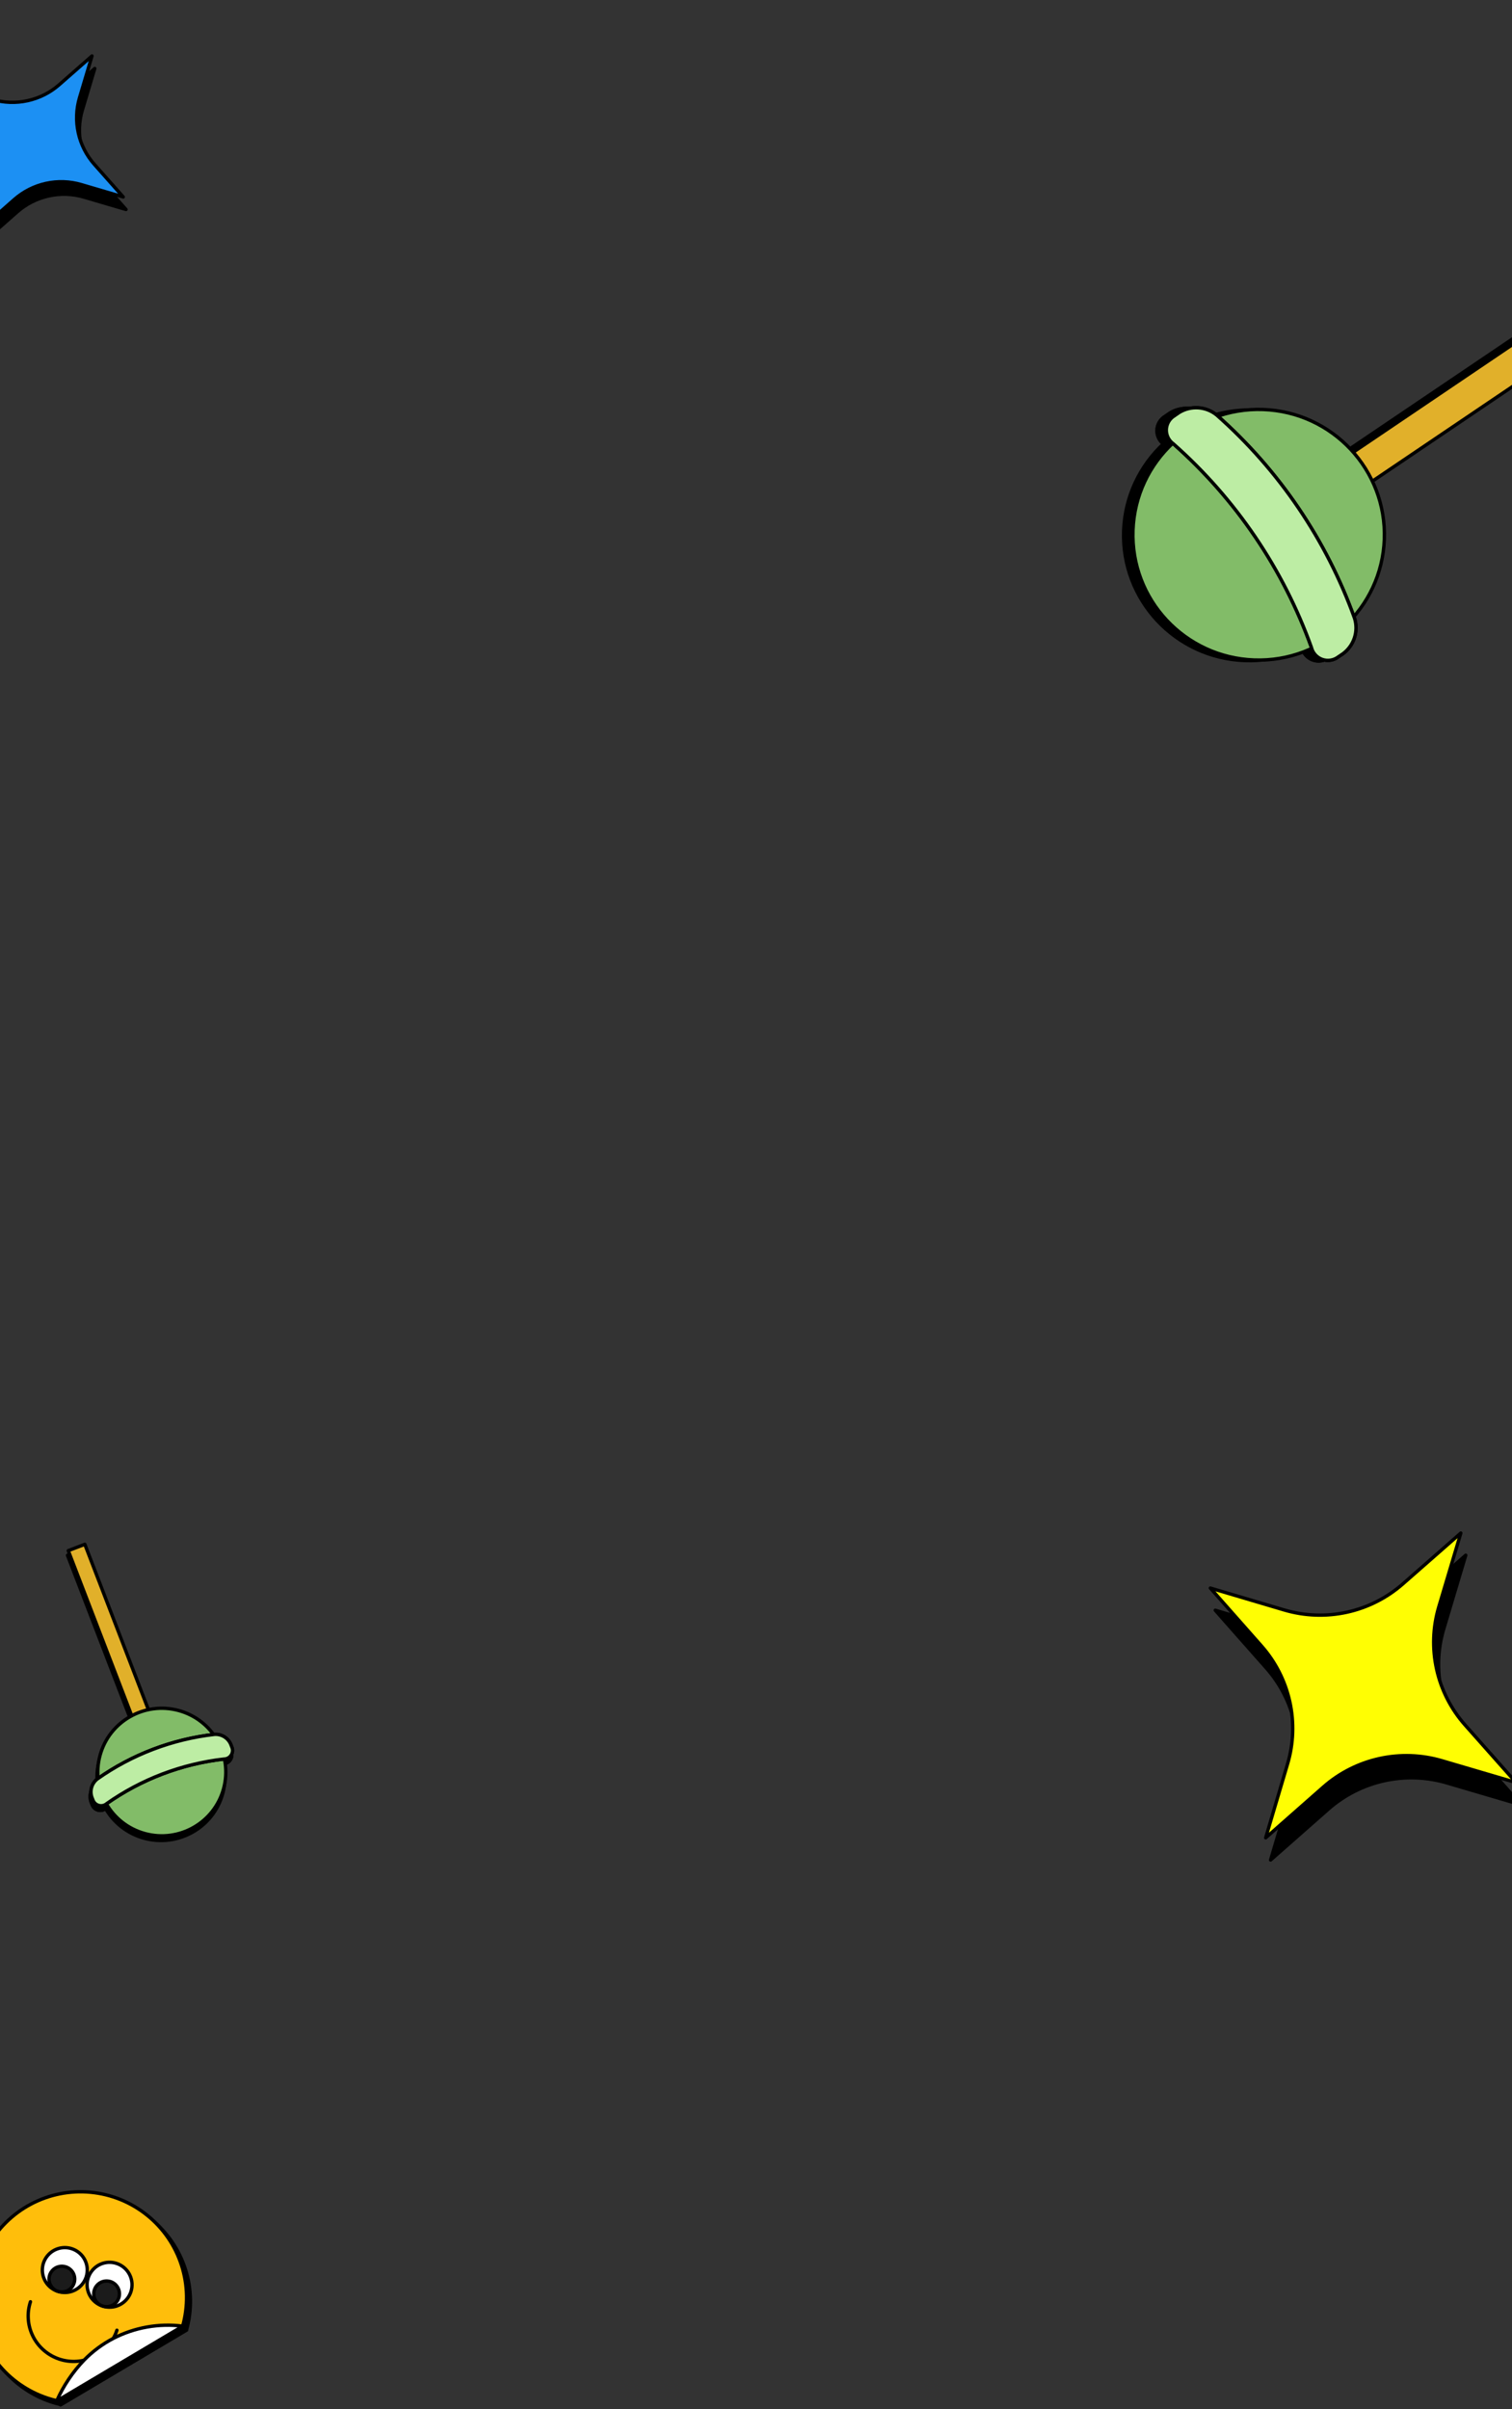 <svg width="450" height="717" viewBox="0 0 450 717" fill="none" xmlns="http://www.w3.org/2000/svg">
<rect x="0" y="0" width="450" height="717" fill="#333333" stroke="none"/>
<g style="mix-blend-mode:multiply">
<path d="M55.492 693.45L18.139 715.616H18.035C17.113 715.397 16.191 715.144 15.268 714.844C9.403 712.912 4.235 709.302 0.406 704.462C-3.422 699.622 -5.744 693.765 -6.27 687.619C-6.796 681.473 -5.504 675.308 -2.553 669.889C0.398 664.47 4.877 660.036 10.329 657.137C15.78 654.239 21.964 653.003 28.113 653.583C34.261 654.163 40.104 656.534 44.915 660.402C49.726 664.269 53.295 669.463 55.177 675.338C57.059 681.213 57.173 687.511 55.503 693.45H55.492Z" fill="black" stroke="black" stroke-linecap="round" stroke-linejoin="round"/>
<path d="M26.797 678.814C26.386 680.069 25.611 681.174 24.572 681.99C23.532 682.805 22.274 683.295 20.956 683.396C19.638 683.498 18.32 683.207 17.167 682.56C16.015 681.913 15.08 680.94 14.481 679.763C13.882 678.586 13.646 677.258 13.802 675.947C13.959 674.636 14.501 673.401 15.36 672.397C16.219 671.394 17.356 670.667 18.629 670.309C19.901 669.951 21.251 669.977 22.508 670.385C23.345 670.657 24.119 671.09 24.787 671.661C25.456 672.232 26.005 672.929 26.403 673.711C26.801 674.494 27.041 675.348 27.109 676.224C27.176 677.099 27.07 677.98 26.797 678.814V678.814Z" fill="black" stroke="black" stroke-linecap="round" stroke-linejoin="round"/>
<path d="M23.2 680.634C22.962 681.351 22.517 681.981 21.92 682.446C21.324 682.911 20.603 683.188 19.849 683.244C19.094 683.299 18.34 683.131 17.682 682.759C17.024 682.387 16.491 681.828 16.15 681.154C15.809 680.479 15.676 679.719 15.767 678.969C15.858 678.22 16.17 677.513 16.663 676.94C17.156 676.367 17.808 675.953 18.536 675.749C19.265 675.546 20.037 675.563 20.756 675.797C21.235 675.954 21.678 676.203 22.061 676.531C22.443 676.859 22.756 677.259 22.984 677.709C23.211 678.158 23.347 678.648 23.384 679.15C23.421 679.652 23.358 680.156 23.2 680.634V680.634Z" fill="black" stroke="black" stroke-linecap="round" stroke-linejoin="round"/>
<path d="M40.112 683.202C39.699 684.457 38.922 685.561 37.88 686.375C36.838 687.189 35.578 687.676 34.259 687.774C32.94 687.873 31.621 687.578 30.469 686.928C29.318 686.277 28.385 685.3 27.79 684.12C27.195 682.941 26.963 681.611 27.124 680.3C27.285 678.988 27.833 677.754 28.696 676.753C29.56 675.753 30.702 675.03 31.977 674.678C33.251 674.325 34.602 674.358 35.858 674.773C37.541 675.328 38.934 676.527 39.732 678.108C40.529 679.688 40.666 681.52 40.112 683.202V683.202Z" fill="black" stroke="black" stroke-linecap="round" stroke-linejoin="round"/>
<path d="M36.516 685.009C36.279 685.728 35.836 686.36 35.24 686.826C34.644 687.293 33.923 687.572 33.168 687.629C32.413 687.686 31.659 687.519 30.999 687.147C30.34 686.776 29.805 686.218 29.464 685.543C29.122 684.869 28.988 684.108 29.079 683.357C29.17 682.607 29.482 681.9 29.975 681.326C30.468 680.753 31.121 680.338 31.85 680.135C32.579 679.932 33.352 679.949 34.072 680.185C35.034 680.503 35.832 681.19 36.29 682.094C36.748 682.998 36.829 684.046 36.516 685.009Z" fill="black" stroke="black" stroke-linecap="round" stroke-linejoin="round"/>
<path d="M35.951 694.647C35.394 696.335 34.509 697.896 33.348 699.242C32.187 700.589 30.771 701.693 29.182 702.493C27.594 703.293 25.863 703.772 24.089 703.904C22.314 704.036 20.532 703.817 18.842 703.26C17.152 702.704 15.589 701.821 14.242 700.661C12.894 699.501 11.788 698.087 10.987 696.5C10.186 694.913 9.706 693.185 9.574 691.413C9.443 689.641 9.662 687.86 10.219 686.172" stroke="black" stroke-linecap="round" stroke-linejoin="round"/>
<path d="M55.526 693.45L18.173 715.616L18.012 715.708C18.034 715.671 18.053 715.632 18.07 715.593C20.052 711.158 22.782 707.096 26.14 703.583C28.686 700.962 31.636 698.766 34.878 697.077C41.228 693.812 48.417 692.539 55.503 693.427L55.526 693.45Z" fill="black" stroke="black" stroke-linecap="round" stroke-linejoin="round"/>
</g>
<path d="M54.339 692.298L16.986 714.464H16.882C15.96 714.246 15.038 713.992 14.115 713.693C8.25 711.76 3.083 708.15 -0.746 703.31C-4.575 698.47 -6.897 692.614 -7.423 686.468C-7.949 680.322 -6.656 674.156 -3.706 668.738C-0.755 663.319 3.724 658.885 9.176 655.986C14.627 653.087 20.811 651.851 26.96 652.432C33.108 653.012 38.951 655.383 43.762 659.25C48.574 663.118 52.142 668.311 54.024 674.187C55.906 680.062 56.02 686.359 54.35 692.298H54.339Z" fill="#FFBE0B" stroke="black" stroke-linecap="round" stroke-linejoin="round"/>
<path d="M25.644 677.663C25.233 678.918 24.459 680.023 23.419 680.838C22.379 681.654 21.121 682.143 19.803 682.245C18.485 682.346 17.166 682.055 16.014 681.409C14.861 680.762 13.927 679.789 13.328 678.611C12.729 677.434 12.493 676.107 12.649 674.795C12.806 673.484 13.348 672.249 14.207 671.246C15.066 670.242 16.203 669.515 17.476 669.157C18.748 668.799 20.098 668.826 21.355 669.234C22.192 669.505 22.966 669.939 23.634 670.51C24.303 671.08 24.852 671.777 25.25 672.56C25.648 673.343 25.888 674.197 25.956 675.072C26.023 675.948 25.917 676.828 25.644 677.663V677.663Z" fill="white" stroke="black" stroke-linecap="round" stroke-linejoin="round"/>
<path d="M22.047 679.482C21.809 680.199 21.364 680.83 20.767 681.294C20.171 681.759 19.45 682.037 18.696 682.092C17.942 682.148 17.188 681.979 16.529 681.607C15.871 681.235 15.338 680.677 14.997 680.002C14.656 679.328 14.523 678.568 14.614 677.818C14.706 677.068 15.018 676.362 15.51 675.789C16.003 675.216 16.655 674.801 17.383 674.598C18.112 674.395 18.884 674.411 19.603 674.646C20.082 674.802 20.525 675.052 20.908 675.38C21.29 675.708 21.604 676.108 21.831 676.557C22.058 677.006 22.194 677.496 22.231 677.998C22.268 678.5 22.206 679.004 22.047 679.482Z" fill="#1B1B1B" stroke="black" stroke-linecap="round" stroke-linejoin="round"/>
<path d="M38.96 682.05C38.546 683.305 37.769 684.41 36.727 685.223C35.685 686.037 34.425 686.524 33.106 686.623C31.787 686.721 30.468 686.427 29.316 685.776C28.165 685.126 27.233 684.149 26.637 682.969C26.042 681.789 25.81 680.459 25.971 679.148C26.133 677.837 26.68 676.603 27.544 675.602C28.407 674.601 29.549 673.879 30.824 673.526C32.099 673.174 33.449 673.207 34.706 673.621C36.388 674.176 37.781 675.376 38.579 676.956C39.376 678.537 39.513 680.369 38.96 682.05V682.05Z" fill="white" stroke="black" stroke-linecap="round" stroke-linejoin="round"/>
<path d="M35.363 683.858C35.127 684.576 34.683 685.209 34.087 685.675C33.491 686.141 32.77 686.421 32.015 686.478C31.261 686.535 30.506 686.367 29.846 685.996C29.187 685.625 28.653 685.066 28.311 684.392C27.969 683.717 27.835 682.956 27.926 682.206C28.017 681.455 28.329 680.749 28.823 680.175C29.316 679.601 29.968 679.187 30.697 678.984C31.426 678.78 32.199 678.798 32.919 679.033C33.882 679.352 34.679 680.038 35.137 680.942C35.595 681.846 35.676 682.894 35.363 683.858V683.858Z" fill="#1B1B1B" stroke="black" stroke-linecap="round" stroke-linejoin="round"/>
<path d="M34.798 693.496C34.241 695.183 33.356 696.745 32.195 698.091C31.034 699.437 29.618 700.542 28.029 701.341C26.441 702.141 24.71 702.621 22.936 702.752C21.162 702.884 19.379 702.665 17.689 702.109C16 701.552 14.436 700.669 13.089 699.509C11.741 698.349 10.635 696.936 9.834 695.349C9.034 693.762 8.553 692.033 8.422 690.261C8.29 688.489 8.509 686.708 9.066 685.021" stroke="black" stroke-linecap="round" stroke-linejoin="round"/>
<path d="M54.373 692.298L17.02 714.464L16.859 714.557C16.881 714.519 16.9 714.481 16.917 714.441C18.9 710.007 21.629 705.945 24.987 702.431C27.533 699.811 30.483 697.614 33.726 695.926C40.075 692.66 47.264 691.388 54.35 692.275L54.373 692.298Z" fill="white" stroke="black" stroke-linecap="round" stroke-linejoin="round"/>
<g style="mix-blend-mode:multiply">
<path d="M28.204 20.383L24.499 32.797C23.488 36.206 23.362 39.814 24.131 43.284C24.899 46.754 26.539 49.973 28.896 52.641L37.503 62.344L25.032 58.674C21.613 57.667 17.992 57.541 14.511 58.307C11.029 59.074 7.799 60.708 5.123 63.056L-4.614 71.634L-0.931 59.206C0.079 55.797 0.206 52.19 -0.563 48.719C-1.332 45.249 -2.971 42.03 -5.328 39.363L-13.92 29.636L-1.465 33.329C1.955 34.336 5.575 34.462 9.057 33.696C12.539 32.93 15.769 31.296 18.445 28.947L28.204 20.383Z" fill="black" stroke="black" stroke-linecap="round" stroke-linejoin="round"/>
</g>
<path d="M27.378 16.653L23.672 29.068C22.662 32.476 22.535 36.084 23.304 39.554C24.073 43.024 25.712 46.243 28.069 48.91L36.676 58.615L24.206 54.944C20.786 53.937 17.166 53.811 13.684 54.577C10.202 55.344 6.972 56.978 4.296 59.326L-5.441 67.904L-1.758 55.476C-0.747 52.068 -0.621 48.46 -1.39 44.989C-2.159 41.519 -3.798 38.3 -6.155 35.633L-14.747 25.906L-2.291 29.599C1.128 30.606 4.749 30.733 8.23 29.966C11.712 29.2 14.942 27.566 17.618 25.217L27.378 16.653Z" fill="#1C90F3" stroke="black" stroke-linecap="round" stroke-linejoin="round"/>
<g style="mix-blend-mode:multiply">
<path d="M436.234 462.849L429.676 484.819C427.888 490.851 427.663 497.236 429.024 503.378C430.385 509.519 433.287 515.216 437.458 519.937L452.69 537.11L430.62 530.614C424.568 528.832 418.161 528.609 411.999 529.965C405.837 531.322 400.121 534.213 395.385 538.37L378.153 553.551L384.671 531.555C386.459 525.524 386.683 519.138 385.322 512.997C383.962 506.855 381.06 501.158 376.889 496.438L361.683 479.224L383.727 485.76C389.779 487.542 396.185 487.766 402.348 486.409C408.51 485.053 414.226 482.161 418.962 478.004L436.234 462.849Z" fill="black" stroke="black" stroke-linecap="round" stroke-linejoin="round"/>
</g>
<path d="M434.771 456.248L428.213 478.218C426.425 484.25 426.201 490.635 427.562 496.777C428.922 502.918 431.824 508.616 435.995 513.336L451.227 530.51L429.157 524.014C423.105 522.231 416.699 522.008 410.536 523.364C404.374 524.721 398.658 527.612 393.922 531.769L376.69 546.95L383.208 524.955C384.996 518.923 385.221 512.538 383.86 506.396C382.499 500.254 379.597 494.557 375.426 489.837L360.22 472.623L382.264 479.159C388.316 480.941 394.723 481.165 400.885 479.809C407.047 478.452 412.763 475.56 417.499 471.403L434.771 456.248Z" fill="#FFFE03" stroke="black" stroke-linecap="round" stroke-linejoin="round"/>
<g style="mix-blend-mode:multiply">
<path d="M25.018 460.994L20.091 462.875L43.207 523.022L48.135 521.141L25.018 460.994Z" fill="black" stroke="black" stroke-width="1.002" stroke-linecap="round" stroke-linejoin="round"/>
<path d="M42.924 547.084C53.073 549.834 63.537 543.863 66.296 533.748C69.055 523.633 63.065 513.203 52.915 510.453C42.766 507.704 32.302 513.674 29.543 523.79C26.784 533.905 32.774 544.334 42.924 547.084Z" fill="black" stroke="black" stroke-linecap="round" stroke-linejoin="round"/>
<path d="M28.752 530.817C39.069 523.545 51.06 518.986 63.615 517.561C64.627 517.494 65.635 517.742 66.499 518.271C67.363 518.799 68.041 519.581 68.44 520.51L68.739 521.292C68.916 521.683 68.992 522.111 68.96 522.538C68.927 522.965 68.788 523.377 68.555 523.737C68.321 524.096 68.001 524.392 67.623 524.596C67.246 524.8 66.822 524.907 66.393 524.906C53.839 526.337 41.85 530.896 31.529 538.162C31.21 538.442 30.825 538.638 30.41 538.733C29.995 538.828 29.563 538.817 29.152 538.704C28.742 538.59 28.367 538.375 28.061 538.081C27.755 537.786 27.528 537.419 27.399 537.015L27.092 536.238C26.77 535.275 26.756 534.235 27.053 533.263C27.351 532.292 27.945 531.437 28.752 530.817Z" fill="black"/>
<path d="M28.752 530.817C39.069 523.545 51.06 518.986 63.615 517.561C64.627 517.494 65.635 517.742 66.499 518.271C67.363 518.799 68.041 519.581 68.44 520.51L68.739 521.292C68.916 521.683 68.992 522.111 68.96 522.538C68.927 522.965 68.788 523.377 68.555 523.737C68.321 524.096 68.001 524.392 67.623 524.596C67.246 524.8 66.822 524.907 66.393 524.906C53.839 526.337 41.85 530.896 31.529 538.162C31.21 538.442 30.825 538.638 30.41 538.733C29.995 538.828 29.563 538.817 29.152 538.704C28.742 538.59 28.367 538.375 28.061 538.081C27.755 537.786 27.528 537.419 27.399 537.015L27.092 536.238C26.77 535.275 26.756 534.235 27.053 533.263C27.351 532.292 27.945 531.437 28.752 530.817Z" stroke="black" stroke-linecap="round" stroke-linejoin="round"/>
<path d="M28.752 530.817C39.069 523.545 51.06 518.986 63.615 517.561C64.627 517.494 65.635 517.742 66.499 518.271C67.363 518.799 68.041 519.581 68.44 520.51L68.739 521.292C68.916 521.683 68.992 522.111 68.96 522.538C68.927 522.965 68.788 523.377 68.555 523.737C68.321 524.096 68.001 524.392 67.623 524.596C67.246 524.8 66.822 524.907 66.393 524.906C53.839 526.337 41.85 530.896 31.529 538.162C31.21 538.442 30.825 538.638 30.41 538.733C29.995 538.828 29.563 538.817 29.152 538.704C28.742 538.59 28.367 538.375 28.061 538.081C27.755 537.786 27.528 537.419 27.399 537.015L27.092 536.238C26.77 535.275 26.756 534.235 27.053 533.263C27.351 532.292 27.945 531.437 28.752 530.817Z" fill="black" stroke="black" stroke-linecap="round" stroke-linejoin="round"/>
</g>
<path d="M25.246 459.605L20.319 461.486L43.435 521.634L48.363 519.753L25.246 459.605Z" fill="#E1B02A" stroke="black" stroke-width="1.002" stroke-linecap="round" stroke-linejoin="round"/>
<path d="M43.16 545.693C53.309 548.442 63.774 542.472 66.533 532.356C69.292 522.241 63.301 511.812 53.152 509.062C43.003 506.312 32.539 512.283 29.779 522.398C27.02 532.513 33.011 542.943 43.16 545.693Z" fill="#82BC68" stroke="black" stroke-linecap="round" stroke-linejoin="round"/>
<path d="M28.988 529.422C39.306 522.151 51.297 517.592 63.852 516.167C64.863 516.1 65.871 516.348 66.735 516.876C67.599 517.404 68.278 518.187 68.676 519.116L68.976 519.898C69.153 520.288 69.228 520.716 69.196 521.144C69.164 521.571 69.025 521.983 68.791 522.342C68.558 522.702 68.237 522.997 67.86 523.202C67.482 523.406 67.059 523.512 66.629 523.511C54.076 524.943 42.086 529.502 31.766 536.767C31.446 537.048 31.061 537.244 30.646 537.339C30.231 537.433 29.799 537.423 29.389 537.309C28.979 537.195 28.604 536.981 28.297 536.686C27.991 536.391 27.764 536.025 27.636 535.62L27.328 534.844C27.006 533.88 26.992 532.841 27.29 531.869C27.587 530.897 28.181 530.042 28.988 529.422V529.422Z" fill="#F6E4E4"/>
<path d="M28.988 529.422C39.306 522.151 51.297 517.592 63.852 516.167C64.863 516.1 65.871 516.348 66.735 516.876C67.599 517.404 68.278 518.187 68.676 519.116L68.976 519.898C69.153 520.288 69.228 520.716 69.196 521.144C69.164 521.571 69.025 521.983 68.791 522.342C68.558 522.702 68.237 522.997 67.86 523.202C67.482 523.406 67.059 523.512 66.629 523.511C54.076 524.943 42.086 529.502 31.766 536.767C31.446 537.048 31.061 537.244 30.646 537.339C30.231 537.433 29.799 537.423 29.389 537.309C28.979 537.195 28.604 536.981 28.297 536.686C27.991 536.391 27.764 536.025 27.636 535.62L27.328 534.844C27.006 533.88 26.992 532.841 27.29 531.869C27.587 530.897 28.181 530.042 28.988 529.422V529.422Z" stroke="black" stroke-linecap="round" stroke-linejoin="round"/>
<path d="M28.988 529.422C39.306 522.151 51.297 517.592 63.852 516.167C64.863 516.1 65.871 516.348 66.735 516.876C67.599 517.404 68.278 518.187 68.676 519.116L68.976 519.898C69.153 520.288 69.228 520.716 69.196 521.144C69.164 521.571 69.025 521.983 68.791 522.342C68.558 522.702 68.237 522.997 67.86 523.202C67.482 523.406 67.059 523.512 66.629 523.511C54.076 524.943 42.086 529.502 31.766 536.767C31.446 537.048 31.061 537.244 30.646 537.339C30.231 537.433 29.799 537.423 29.389 537.309C28.979 537.195 28.604 536.981 28.297 536.686C27.991 536.391 27.764 536.025 27.636 535.62L27.328 534.844C27.006 533.88 26.992 532.841 27.29 531.869C27.587 530.897 28.181 530.042 28.988 529.422V529.422Z" fill="#BDEDA4" stroke="black" stroke-linecap="round" stroke-linejoin="round"/>
<g style="mix-blend-mode:multiply">
<path d="M491.683 85.294L485.865 76.74L380.744 147.759L386.563 156.313L491.683 85.294Z" fill="black" stroke="black" stroke-width="1.002" stroke-linecap="round" stroke-linejoin="round"/>
<path d="M334.424 157.994C333.689 178.58 349.839 195.861 370.494 196.593C391.149 197.325 408.488 181.23 409.222 160.644C409.956 140.058 393.807 122.776 373.152 122.045C352.497 121.313 335.158 137.408 334.424 157.994Z" fill="black" stroke="black" stroke-linecap="round" stroke-linejoin="round"/>
<path d="M359.307 123.684C377.887 140.102 392.011 160.928 400.369 184.232C400.95 186.131 400.925 188.163 400.298 190.048C399.671 191.933 398.472 193.577 396.867 194.753L395.5 195.674C394.83 196.186 394.042 196.522 393.207 196.652C392.373 196.782 391.519 196.701 390.725 196.417C389.93 196.133 389.219 195.654 388.658 195.025C388.097 194.396 387.703 193.637 387.512 192.817C379.142 169.519 365.021 148.696 346.45 132.269C345.769 131.785 345.22 131.14 344.852 130.39C344.485 129.641 344.311 128.813 344.346 127.979C344.381 127.146 344.624 126.335 345.053 125.619C345.482 124.903 346.084 124.306 346.803 123.88L348.155 122.946C349.861 121.9 351.851 121.408 353.849 121.54C355.848 121.673 357.756 122.422 359.307 123.684Z" fill="black"/>
<path d="M359.307 123.684C377.887 140.102 392.011 160.928 400.369 184.232C400.95 186.131 400.925 188.163 400.298 190.048C399.671 191.933 398.472 193.577 396.867 194.753L395.5 195.674C394.83 196.186 394.042 196.522 393.207 196.652C392.373 196.782 391.519 196.701 390.725 196.417C389.93 196.133 389.219 195.654 388.658 195.025C388.097 194.396 387.703 193.637 387.512 192.817C379.142 169.519 365.021 148.696 346.45 132.269C345.769 131.785 345.22 131.14 344.852 130.39C344.485 129.641 344.311 128.813 344.346 127.979C344.381 127.146 344.624 126.335 345.053 125.619C345.482 124.903 346.084 124.306 346.803 123.88L348.155 122.946C349.861 121.9 351.851 121.408 353.849 121.54C355.848 121.673 357.756 122.422 359.307 123.684Z" stroke="black" stroke-linecap="round" stroke-linejoin="round"/>
<path d="M359.307 123.684C377.887 140.102 392.011 160.928 400.369 184.232C400.95 186.131 400.925 188.163 400.298 190.048C399.671 191.933 398.472 193.577 396.867 194.753L395.5 195.674C394.83 196.186 394.042 196.522 393.207 196.652C392.373 196.782 391.519 196.701 390.725 196.417C389.93 196.133 389.219 195.654 388.658 195.025C388.097 194.396 387.703 193.637 387.512 192.817C379.142 169.519 365.021 148.696 346.45 132.269C345.769 131.785 345.22 131.14 344.852 130.39C344.485 129.641 344.311 128.813 344.346 127.979C344.381 127.146 344.624 126.335 345.053 125.619C345.482 124.903 346.084 124.306 346.803 123.88L348.155 122.946C349.861 121.9 351.851 121.408 353.849 121.54C355.848 121.673 357.756 122.422 359.307 123.684Z" fill="black" stroke="black" stroke-linecap="round" stroke-linejoin="round"/>
</g>
<path d="M494.451 85.107L488.633 76.553L383.512 147.572L389.33 156.126L494.451 85.107Z" fill="#E1B02A" stroke="black" stroke-width="1.002" stroke-linecap="round" stroke-linejoin="round"/>
<path d="M337.201 157.822C336.467 178.408 352.616 195.689 373.271 196.421C393.926 197.153 411.265 181.058 411.999 160.472C412.734 139.886 396.585 122.604 375.929 121.873C355.274 121.141 337.935 137.236 337.201 157.822Z" fill="#82BC68" stroke="black" stroke-linecap="round" stroke-linejoin="round"/>
<path d="M362.09 123.51C380.67 139.929 394.793 160.754 403.152 184.058C403.733 185.957 403.708 187.99 403.081 189.874C402.453 191.759 401.255 193.403 399.65 194.58L398.283 195.5C397.613 196.012 396.825 196.349 395.99 196.478C395.156 196.608 394.302 196.527 393.507 196.243C392.712 195.959 392.002 195.48 391.441 194.852C390.879 194.223 390.485 193.464 390.295 192.644C381.925 169.345 367.803 148.523 349.233 132.096C348.552 131.612 348.002 130.966 347.635 130.217C347.267 129.468 347.093 128.639 347.128 127.806C347.163 126.973 347.406 126.161 347.836 125.445C348.265 124.73 348.866 124.132 349.586 123.706L350.938 122.773C352.643 121.726 354.634 121.234 356.632 121.367C358.631 121.499 360.538 122.248 362.09 123.51V123.51Z" fill="#F6E4E4"/>
<path d="M362.09 123.51C380.67 139.929 394.793 160.754 403.152 184.058C403.733 185.957 403.708 187.99 403.081 189.874C402.453 191.759 401.255 193.403 399.65 194.58L398.283 195.5C397.613 196.012 396.825 196.349 395.99 196.478C395.156 196.608 394.302 196.527 393.507 196.243C392.712 195.959 392.002 195.48 391.441 194.852C390.879 194.223 390.485 193.464 390.295 192.644C381.925 169.345 367.803 148.523 349.233 132.096C348.552 131.612 348.002 130.966 347.635 130.217C347.267 129.468 347.093 128.639 347.128 127.806C347.163 126.973 347.406 126.161 347.836 125.445C348.265 124.73 348.866 124.132 349.586 123.706L350.938 122.773C352.643 121.726 354.634 121.234 356.632 121.367C358.631 121.499 360.538 122.248 362.09 123.51V123.51Z" stroke="black" stroke-linecap="round" stroke-linejoin="round"/>
<path d="M362.09 123.51C380.67 139.929 394.793 160.754 403.152 184.058C403.733 185.957 403.708 187.99 403.081 189.874C402.453 191.759 401.255 193.403 399.65 194.58L398.283 195.5C397.613 196.012 396.825 196.349 395.99 196.478C395.156 196.608 394.302 196.527 393.507 196.243C392.712 195.959 392.002 195.48 391.441 194.852C390.879 194.223 390.485 193.464 390.295 192.644C381.925 169.345 367.803 148.523 349.233 132.096C348.552 131.612 348.002 130.966 347.635 130.217C347.267 129.468 347.093 128.639 347.128 127.806C347.163 126.973 347.406 126.161 347.836 125.445C348.265 124.73 348.866 124.132 349.586 123.706L350.938 122.773C352.643 121.726 354.634 121.234 356.632 121.367C358.631 121.499 360.538 122.248 362.09 123.51V123.51Z" fill="#BDEDA4" stroke="black" stroke-linecap="round" stroke-linejoin="round"/>
</svg>
